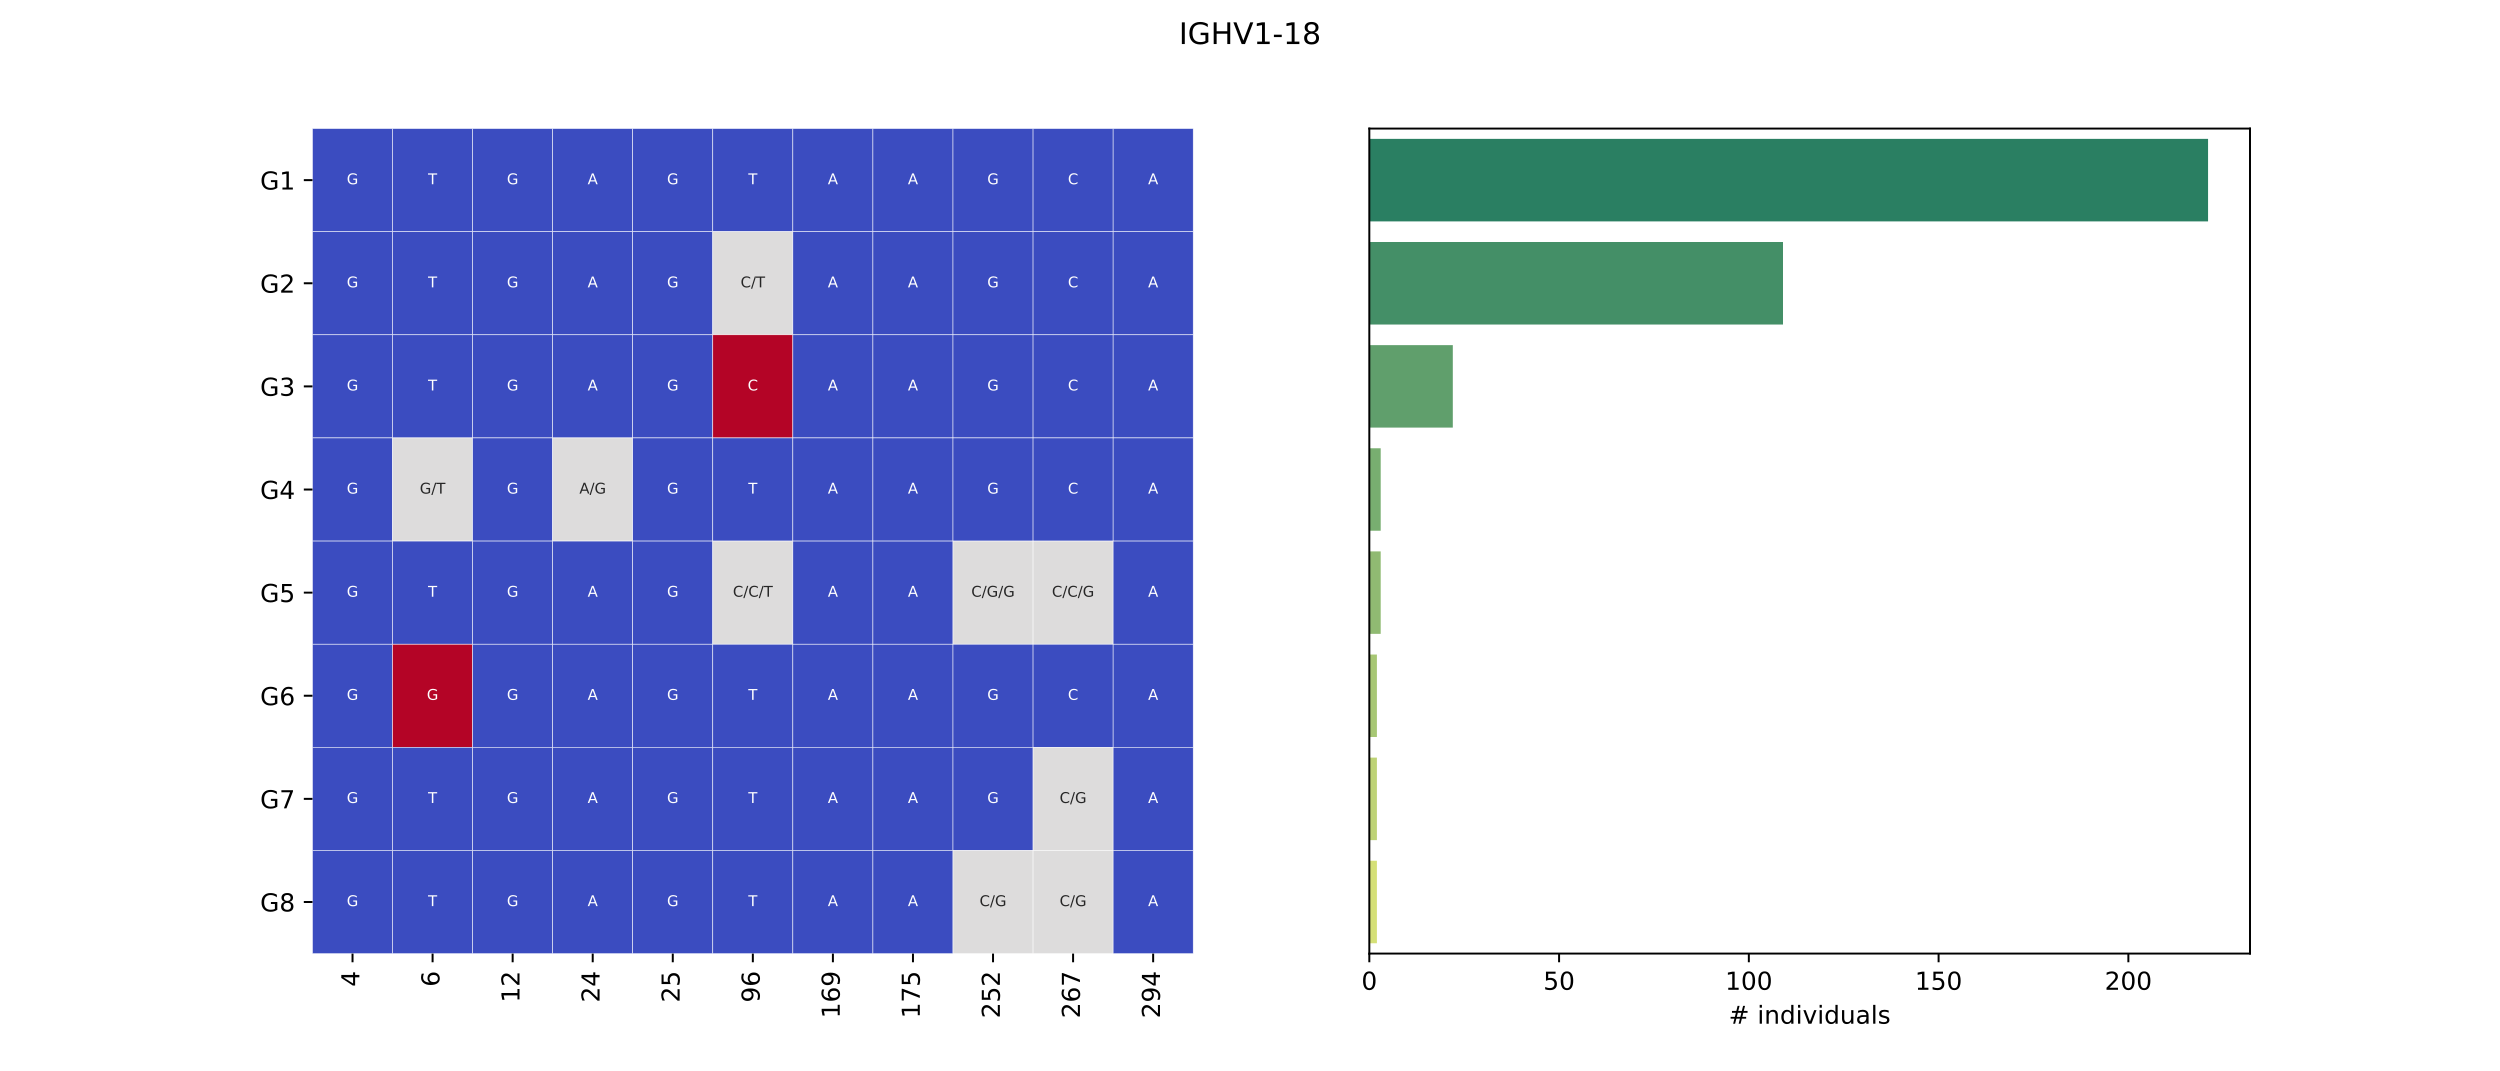 <?xml version="1.0" encoding="utf-8" standalone="no"?>
<!DOCTYPE svg PUBLIC "-//W3C//DTD SVG 1.1//EN"
  "http://www.w3.org/Graphics/SVG/1.1/DTD/svg11.dtd">
<!-- Created with matplotlib (https://matplotlib.org/) -->
<svg height="432pt" version="1.1" viewBox="0 0 1008 432" width="1008pt" xmlns="http://www.w3.org/2000/svg" xmlns:xlink="http://www.w3.org/1999/xlink">
 <defs>
  <style type="text/css">*{stroke-linecap:butt;stroke-linejoin:round;}</style>
 </defs>
 <g id="figure_1">
  <g id="patch_1">
   <path d="M 0 432 
L 1008 432 
L 1008 0 
L 0 0 
z
" style="fill:#ffffff;"/>
  </g>
  <g id="axes_1">
   <g id="patch_2">
    <path d="M 126 384.48 
L 481.091 384.48 
L 481.091 51.84 
L 126 51.84 
z
" style="fill:#ffffff;"/>
   </g>
   <g id="QuadMesh_1">
    <path clip-path="url(#p2e8149e535)" d="M 126 51.84 
L 158.281 51.84 
L 158.281 93.42 
L 126 93.42 
L 126 51.84 
" style="fill:#3b4cc0;stroke:#ffffff;stroke-width:0.2;"/>
    <path clip-path="url(#p2e8149e535)" d="M 158.281 51.84 
L 190.562 51.84 
L 190.562 93.42 
L 158.281 93.42 
L 158.281 51.84 
" style="fill:#3b4cc0;stroke:#ffffff;stroke-width:0.2;"/>
    <path clip-path="url(#p2e8149e535)" d="M 190.562 51.84 
L 222.843 51.84 
L 222.843 93.42 
L 190.562 93.42 
L 190.562 51.84 
" style="fill:#3b4cc0;stroke:#ffffff;stroke-width:0.2;"/>
    <path clip-path="url(#p2e8149e535)" d="M 222.843 51.84 
L 255.124 51.84 
L 255.124 93.42 
L 222.843 93.42 
L 222.843 51.84 
" style="fill:#3b4cc0;stroke:#ffffff;stroke-width:0.2;"/>
    <path clip-path="url(#p2e8149e535)" d="M 255.124 51.84 
L 287.405 51.84 
L 287.405 93.42 
L 255.124 93.42 
L 255.124 51.84 
" style="fill:#3b4cc0;stroke:#ffffff;stroke-width:0.2;"/>
    <path clip-path="url(#p2e8149e535)" d="M 287.405 51.84 
L 319.686 51.84 
L 319.686 93.42 
L 287.405 93.42 
L 287.405 51.84 
" style="fill:#3b4cc0;stroke:#ffffff;stroke-width:0.2;"/>
    <path clip-path="url(#p2e8149e535)" d="M 319.686 51.84 
L 351.967 51.84 
L 351.967 93.42 
L 319.686 93.42 
L 319.686 51.84 
" style="fill:#3b4cc0;stroke:#ffffff;stroke-width:0.2;"/>
    <path clip-path="url(#p2e8149e535)" d="M 351.967 51.84 
L 384.248 51.84 
L 384.248 93.42 
L 351.967 93.42 
L 351.967 51.84 
" style="fill:#3b4cc0;stroke:#ffffff;stroke-width:0.2;"/>
    <path clip-path="url(#p2e8149e535)" d="M 384.248 51.84 
L 416.529 51.84 
L 416.529 93.42 
L 384.248 93.42 
L 384.248 51.84 
" style="fill:#3b4cc0;stroke:#ffffff;stroke-width:0.2;"/>
    <path clip-path="url(#p2e8149e535)" d="M 416.529 51.84 
L 448.81 51.84 
L 448.81 93.42 
L 416.529 93.42 
L 416.529 51.84 
" style="fill:#3b4cc0;stroke:#ffffff;stroke-width:0.2;"/>
    <path clip-path="url(#p2e8149e535)" d="M 448.81 51.84 
L 481.091 51.84 
L 481.091 93.42 
L 448.81 93.42 
L 448.81 51.84 
" style="fill:#3b4cc0;stroke:#ffffff;stroke-width:0.2;"/>
    <path clip-path="url(#p2e8149e535)" d="M 126 93.42 
L 158.281 93.42 
L 158.281 135 
L 126 135 
L 126 93.42 
" style="fill:#3b4cc0;stroke:#ffffff;stroke-width:0.2;"/>
    <path clip-path="url(#p2e8149e535)" d="M 158.281 93.42 
L 190.562 93.42 
L 190.562 135 
L 158.281 135 
L 158.281 93.42 
" style="fill:#3b4cc0;stroke:#ffffff;stroke-width:0.2;"/>
    <path clip-path="url(#p2e8149e535)" d="M 190.562 93.42 
L 222.843 93.42 
L 222.843 135 
L 190.562 135 
L 190.562 93.42 
" style="fill:#3b4cc0;stroke:#ffffff;stroke-width:0.2;"/>
    <path clip-path="url(#p2e8149e535)" d="M 222.843 93.42 
L 255.124 93.42 
L 255.124 135 
L 222.843 135 
L 222.843 93.42 
" style="fill:#3b4cc0;stroke:#ffffff;stroke-width:0.2;"/>
    <path clip-path="url(#p2e8149e535)" d="M 255.124 93.42 
L 287.405 93.42 
L 287.405 135 
L 255.124 135 
L 255.124 93.42 
" style="fill:#3b4cc0;stroke:#ffffff;stroke-width:0.2;"/>
    <path clip-path="url(#p2e8149e535)" d="M 287.405 93.42 
L 319.686 93.42 
L 319.686 135 
L 287.405 135 
L 287.405 93.42 
" style="fill:#dddcdc;stroke:#ffffff;stroke-width:0.2;"/>
    <path clip-path="url(#p2e8149e535)" d="M 319.686 93.42 
L 351.967 93.42 
L 351.967 135 
L 319.686 135 
L 319.686 93.42 
" style="fill:#3b4cc0;stroke:#ffffff;stroke-width:0.2;"/>
    <path clip-path="url(#p2e8149e535)" d="M 351.967 93.42 
L 384.248 93.42 
L 384.248 135 
L 351.967 135 
L 351.967 93.42 
" style="fill:#3b4cc0;stroke:#ffffff;stroke-width:0.2;"/>
    <path clip-path="url(#p2e8149e535)" d="M 384.248 93.42 
L 416.529 93.42 
L 416.529 135 
L 384.248 135 
L 384.248 93.42 
" style="fill:#3b4cc0;stroke:#ffffff;stroke-width:0.2;"/>
    <path clip-path="url(#p2e8149e535)" d="M 416.529 93.42 
L 448.81 93.42 
L 448.81 135 
L 416.529 135 
L 416.529 93.42 
" style="fill:#3b4cc0;stroke:#ffffff;stroke-width:0.2;"/>
    <path clip-path="url(#p2e8149e535)" d="M 448.81 93.42 
L 481.091 93.42 
L 481.091 135 
L 448.81 135 
L 448.81 93.42 
" style="fill:#3b4cc0;stroke:#ffffff;stroke-width:0.2;"/>
    <path clip-path="url(#p2e8149e535)" d="M 126 135 
L 158.281 135 
L 158.281 176.58 
L 126 176.58 
L 126 135 
" style="fill:#3b4cc0;stroke:#ffffff;stroke-width:0.2;"/>
    <path clip-path="url(#p2e8149e535)" d="M 158.281 135 
L 190.562 135 
L 190.562 176.58 
L 158.281 176.58 
L 158.281 135 
" style="fill:#3b4cc0;stroke:#ffffff;stroke-width:0.2;"/>
    <path clip-path="url(#p2e8149e535)" d="M 190.562 135 
L 222.843 135 
L 222.843 176.58 
L 190.562 176.58 
L 190.562 135 
" style="fill:#3b4cc0;stroke:#ffffff;stroke-width:0.2;"/>
    <path clip-path="url(#p2e8149e535)" d="M 222.843 135 
L 255.124 135 
L 255.124 176.58 
L 222.843 176.58 
L 222.843 135 
" style="fill:#3b4cc0;stroke:#ffffff;stroke-width:0.2;"/>
    <path clip-path="url(#p2e8149e535)" d="M 255.124 135 
L 287.405 135 
L 287.405 176.58 
L 255.124 176.58 
L 255.124 135 
" style="fill:#3b4cc0;stroke:#ffffff;stroke-width:0.2;"/>
    <path clip-path="url(#p2e8149e535)" d="M 287.405 135 
L 319.686 135 
L 319.686 176.58 
L 287.405 176.58 
L 287.405 135 
" style="fill:#b40426;stroke:#ffffff;stroke-width:0.2;"/>
    <path clip-path="url(#p2e8149e535)" d="M 319.686 135 
L 351.967 135 
L 351.967 176.58 
L 319.686 176.58 
L 319.686 135 
" style="fill:#3b4cc0;stroke:#ffffff;stroke-width:0.2;"/>
    <path clip-path="url(#p2e8149e535)" d="M 351.967 135 
L 384.248 135 
L 384.248 176.58 
L 351.967 176.58 
L 351.967 135 
" style="fill:#3b4cc0;stroke:#ffffff;stroke-width:0.2;"/>
    <path clip-path="url(#p2e8149e535)" d="M 384.248 135 
L 416.529 135 
L 416.529 176.58 
L 384.248 176.58 
L 384.248 135 
" style="fill:#3b4cc0;stroke:#ffffff;stroke-width:0.2;"/>
    <path clip-path="url(#p2e8149e535)" d="M 416.529 135 
L 448.81 135 
L 448.81 176.58 
L 416.529 176.58 
L 416.529 135 
" style="fill:#3b4cc0;stroke:#ffffff;stroke-width:0.2;"/>
    <path clip-path="url(#p2e8149e535)" d="M 448.81 135 
L 481.091 135 
L 481.091 176.58 
L 448.81 176.58 
L 448.81 135 
" style="fill:#3b4cc0;stroke:#ffffff;stroke-width:0.2;"/>
    <path clip-path="url(#p2e8149e535)" d="M 126 176.58 
L 158.281 176.58 
L 158.281 218.16 
L 126 218.16 
L 126 176.58 
" style="fill:#3b4cc0;stroke:#ffffff;stroke-width:0.2;"/>
    <path clip-path="url(#p2e8149e535)" d="M 158.281 176.58 
L 190.562 176.58 
L 190.562 218.16 
L 158.281 218.16 
L 158.281 176.58 
" style="fill:#dddcdc;stroke:#ffffff;stroke-width:0.2;"/>
    <path clip-path="url(#p2e8149e535)" d="M 190.562 176.58 
L 222.843 176.58 
L 222.843 218.16 
L 190.562 218.16 
L 190.562 176.58 
" style="fill:#3b4cc0;stroke:#ffffff;stroke-width:0.2;"/>
    <path clip-path="url(#p2e8149e535)" d="M 222.843 176.58 
L 255.124 176.58 
L 255.124 218.16 
L 222.843 218.16 
L 222.843 176.58 
" style="fill:#dddcdc;stroke:#ffffff;stroke-width:0.2;"/>
    <path clip-path="url(#p2e8149e535)" d="M 255.124 176.58 
L 287.405 176.58 
L 287.405 218.16 
L 255.124 218.16 
L 255.124 176.58 
" style="fill:#3b4cc0;stroke:#ffffff;stroke-width:0.2;"/>
    <path clip-path="url(#p2e8149e535)" d="M 287.405 176.58 
L 319.686 176.58 
L 319.686 218.16 
L 287.405 218.16 
L 287.405 176.58 
" style="fill:#3b4cc0;stroke:#ffffff;stroke-width:0.2;"/>
    <path clip-path="url(#p2e8149e535)" d="M 319.686 176.58 
L 351.967 176.58 
L 351.967 218.16 
L 319.686 218.16 
L 319.686 176.58 
" style="fill:#3b4cc0;stroke:#ffffff;stroke-width:0.2;"/>
    <path clip-path="url(#p2e8149e535)" d="M 351.967 176.58 
L 384.248 176.58 
L 384.248 218.16 
L 351.967 218.16 
L 351.967 176.58 
" style="fill:#3b4cc0;stroke:#ffffff;stroke-width:0.2;"/>
    <path clip-path="url(#p2e8149e535)" d="M 384.248 176.58 
L 416.529 176.58 
L 416.529 218.16 
L 384.248 218.16 
L 384.248 176.58 
" style="fill:#3b4cc0;stroke:#ffffff;stroke-width:0.2;"/>
    <path clip-path="url(#p2e8149e535)" d="M 416.529 176.58 
L 448.81 176.58 
L 448.81 218.16 
L 416.529 218.16 
L 416.529 176.58 
" style="fill:#3b4cc0;stroke:#ffffff;stroke-width:0.2;"/>
    <path clip-path="url(#p2e8149e535)" d="M 448.81 176.58 
L 481.091 176.58 
L 481.091 218.16 
L 448.81 218.16 
L 448.81 176.58 
" style="fill:#3b4cc0;stroke:#ffffff;stroke-width:0.2;"/>
    <path clip-path="url(#p2e8149e535)" d="M 126 218.16 
L 158.281 218.16 
L 158.281 259.74 
L 126 259.74 
L 126 218.16 
" style="fill:#3b4cc0;stroke:#ffffff;stroke-width:0.2;"/>
    <path clip-path="url(#p2e8149e535)" d="M 158.281 218.16 
L 190.562 218.16 
L 190.562 259.74 
L 158.281 259.74 
L 158.281 218.16 
" style="fill:#3b4cc0;stroke:#ffffff;stroke-width:0.2;"/>
    <path clip-path="url(#p2e8149e535)" d="M 190.562 218.16 
L 222.843 218.16 
L 222.843 259.74 
L 190.562 259.74 
L 190.562 218.16 
" style="fill:#3b4cc0;stroke:#ffffff;stroke-width:0.2;"/>
    <path clip-path="url(#p2e8149e535)" d="M 222.843 218.16 
L 255.124 218.16 
L 255.124 259.74 
L 222.843 259.74 
L 222.843 218.16 
" style="fill:#3b4cc0;stroke:#ffffff;stroke-width:0.2;"/>
    <path clip-path="url(#p2e8149e535)" d="M 255.124 218.16 
L 287.405 218.16 
L 287.405 259.74 
L 255.124 259.74 
L 255.124 218.16 
" style="fill:#3b4cc0;stroke:#ffffff;stroke-width:0.2;"/>
    <path clip-path="url(#p2e8149e535)" d="M 287.405 218.16 
L 319.686 218.16 
L 319.686 259.74 
L 287.405 259.74 
L 287.405 218.16 
" style="fill:#dddcdc;stroke:#ffffff;stroke-width:0.2;"/>
    <path clip-path="url(#p2e8149e535)" d="M 319.686 218.16 
L 351.967 218.16 
L 351.967 259.74 
L 319.686 259.74 
L 319.686 218.16 
" style="fill:#3b4cc0;stroke:#ffffff;stroke-width:0.2;"/>
    <path clip-path="url(#p2e8149e535)" d="M 351.967 218.16 
L 384.248 218.16 
L 384.248 259.74 
L 351.967 259.74 
L 351.967 218.16 
" style="fill:#3b4cc0;stroke:#ffffff;stroke-width:0.2;"/>
    <path clip-path="url(#p2e8149e535)" d="M 384.248 218.16 
L 416.529 218.16 
L 416.529 259.74 
L 384.248 259.74 
L 384.248 218.16 
" style="fill:#dddcdc;stroke:#ffffff;stroke-width:0.2;"/>
    <path clip-path="url(#p2e8149e535)" d="M 416.529 218.16 
L 448.81 218.16 
L 448.81 259.74 
L 416.529 259.74 
L 416.529 218.16 
" style="fill:#dddcdc;stroke:#ffffff;stroke-width:0.2;"/>
    <path clip-path="url(#p2e8149e535)" d="M 448.81 218.16 
L 481.091 218.16 
L 481.091 259.74 
L 448.81 259.74 
L 448.81 218.16 
" style="fill:#3b4cc0;stroke:#ffffff;stroke-width:0.2;"/>
    <path clip-path="url(#p2e8149e535)" d="M 126 259.74 
L 158.281 259.74 
L 158.281 301.32 
L 126 301.32 
L 126 259.74 
" style="fill:#3b4cc0;stroke:#ffffff;stroke-width:0.2;"/>
    <path clip-path="url(#p2e8149e535)" d="M 158.281 259.74 
L 190.562 259.74 
L 190.562 301.32 
L 158.281 301.32 
L 158.281 259.74 
" style="fill:#b40426;stroke:#ffffff;stroke-width:0.2;"/>
    <path clip-path="url(#p2e8149e535)" d="M 190.562 259.74 
L 222.843 259.74 
L 222.843 301.32 
L 190.562 301.32 
L 190.562 259.74 
" style="fill:#3b4cc0;stroke:#ffffff;stroke-width:0.2;"/>
    <path clip-path="url(#p2e8149e535)" d="M 222.843 259.74 
L 255.124 259.74 
L 255.124 301.32 
L 222.843 301.32 
L 222.843 259.74 
" style="fill:#3b4cc0;stroke:#ffffff;stroke-width:0.2;"/>
    <path clip-path="url(#p2e8149e535)" d="M 255.124 259.74 
L 287.405 259.74 
L 287.405 301.32 
L 255.124 301.32 
L 255.124 259.74 
" style="fill:#3b4cc0;stroke:#ffffff;stroke-width:0.2;"/>
    <path clip-path="url(#p2e8149e535)" d="M 287.405 259.74 
L 319.686 259.74 
L 319.686 301.32 
L 287.405 301.32 
L 287.405 259.74 
" style="fill:#3b4cc0;stroke:#ffffff;stroke-width:0.2;"/>
    <path clip-path="url(#p2e8149e535)" d="M 319.686 259.74 
L 351.967 259.74 
L 351.967 301.32 
L 319.686 301.32 
L 319.686 259.74 
" style="fill:#3b4cc0;stroke:#ffffff;stroke-width:0.2;"/>
    <path clip-path="url(#p2e8149e535)" d="M 351.967 259.74 
L 384.248 259.74 
L 384.248 301.32 
L 351.967 301.32 
L 351.967 259.74 
" style="fill:#3b4cc0;stroke:#ffffff;stroke-width:0.2;"/>
    <path clip-path="url(#p2e8149e535)" d="M 384.248 259.74 
L 416.529 259.74 
L 416.529 301.32 
L 384.248 301.32 
L 384.248 259.74 
" style="fill:#3b4cc0;stroke:#ffffff;stroke-width:0.2;"/>
    <path clip-path="url(#p2e8149e535)" d="M 416.529 259.74 
L 448.81 259.74 
L 448.81 301.32 
L 416.529 301.32 
L 416.529 259.74 
" style="fill:#3b4cc0;stroke:#ffffff;stroke-width:0.2;"/>
    <path clip-path="url(#p2e8149e535)" d="M 448.81 259.74 
L 481.091 259.74 
L 481.091 301.32 
L 448.81 301.32 
L 448.81 259.74 
" style="fill:#3b4cc0;stroke:#ffffff;stroke-width:0.2;"/>
    <path clip-path="url(#p2e8149e535)" d="M 126 301.32 
L 158.281 301.32 
L 158.281 342.9 
L 126 342.9 
L 126 301.32 
" style="fill:#3b4cc0;stroke:#ffffff;stroke-width:0.2;"/>
    <path clip-path="url(#p2e8149e535)" d="M 158.281 301.32 
L 190.562 301.32 
L 190.562 342.9 
L 158.281 342.9 
L 158.281 301.32 
" style="fill:#3b4cc0;stroke:#ffffff;stroke-width:0.2;"/>
    <path clip-path="url(#p2e8149e535)" d="M 190.562 301.32 
L 222.843 301.32 
L 222.843 342.9 
L 190.562 342.9 
L 190.562 301.32 
" style="fill:#3b4cc0;stroke:#ffffff;stroke-width:0.2;"/>
    <path clip-path="url(#p2e8149e535)" d="M 222.843 301.32 
L 255.124 301.32 
L 255.124 342.9 
L 222.843 342.9 
L 222.843 301.32 
" style="fill:#3b4cc0;stroke:#ffffff;stroke-width:0.2;"/>
    <path clip-path="url(#p2e8149e535)" d="M 255.124 301.32 
L 287.405 301.32 
L 287.405 342.9 
L 255.124 342.9 
L 255.124 301.32 
" style="fill:#3b4cc0;stroke:#ffffff;stroke-width:0.2;"/>
    <path clip-path="url(#p2e8149e535)" d="M 287.405 301.32 
L 319.686 301.32 
L 319.686 342.9 
L 287.405 342.9 
L 287.405 301.32 
" style="fill:#3b4cc0;stroke:#ffffff;stroke-width:0.2;"/>
    <path clip-path="url(#p2e8149e535)" d="M 319.686 301.32 
L 351.967 301.32 
L 351.967 342.9 
L 319.686 342.9 
L 319.686 301.32 
" style="fill:#3b4cc0;stroke:#ffffff;stroke-width:0.2;"/>
    <path clip-path="url(#p2e8149e535)" d="M 351.967 301.32 
L 384.248 301.32 
L 384.248 342.9 
L 351.967 342.9 
L 351.967 301.32 
" style="fill:#3b4cc0;stroke:#ffffff;stroke-width:0.2;"/>
    <path clip-path="url(#p2e8149e535)" d="M 384.248 301.32 
L 416.529 301.32 
L 416.529 342.9 
L 384.248 342.9 
L 384.248 301.32 
" style="fill:#3b4cc0;stroke:#ffffff;stroke-width:0.2;"/>
    <path clip-path="url(#p2e8149e535)" d="M 416.529 301.32 
L 448.81 301.32 
L 448.81 342.9 
L 416.529 342.9 
L 416.529 301.32 
" style="fill:#dddcdc;stroke:#ffffff;stroke-width:0.2;"/>
    <path clip-path="url(#p2e8149e535)" d="M 448.81 301.32 
L 481.091 301.32 
L 481.091 342.9 
L 448.81 342.9 
L 448.81 301.32 
" style="fill:#3b4cc0;stroke:#ffffff;stroke-width:0.2;"/>
    <path clip-path="url(#p2e8149e535)" d="M 126 342.9 
L 158.281 342.9 
L 158.281 384.48 
L 126 384.48 
L 126 342.9 
" style="fill:#3b4cc0;stroke:#ffffff;stroke-width:0.2;"/>
    <path clip-path="url(#p2e8149e535)" d="M 158.281 342.9 
L 190.562 342.9 
L 190.562 384.48 
L 158.281 384.48 
L 158.281 342.9 
" style="fill:#3b4cc0;stroke:#ffffff;stroke-width:0.2;"/>
    <path clip-path="url(#p2e8149e535)" d="M 190.562 342.9 
L 222.843 342.9 
L 222.843 384.48 
L 190.562 384.48 
L 190.562 342.9 
" style="fill:#3b4cc0;stroke:#ffffff;stroke-width:0.2;"/>
    <path clip-path="url(#p2e8149e535)" d="M 222.843 342.9 
L 255.124 342.9 
L 255.124 384.48 
L 222.843 384.48 
L 222.843 342.9 
" style="fill:#3b4cc0;stroke:#ffffff;stroke-width:0.2;"/>
    <path clip-path="url(#p2e8149e535)" d="M 255.124 342.9 
L 287.405 342.9 
L 287.405 384.48 
L 255.124 384.48 
L 255.124 342.9 
" style="fill:#3b4cc0;stroke:#ffffff;stroke-width:0.2;"/>
    <path clip-path="url(#p2e8149e535)" d="M 287.405 342.9 
L 319.686 342.9 
L 319.686 384.48 
L 287.405 384.48 
L 287.405 342.9 
" style="fill:#3b4cc0;stroke:#ffffff;stroke-width:0.2;"/>
    <path clip-path="url(#p2e8149e535)" d="M 319.686 342.9 
L 351.967 342.9 
L 351.967 384.48 
L 319.686 384.48 
L 319.686 342.9 
" style="fill:#3b4cc0;stroke:#ffffff;stroke-width:0.2;"/>
    <path clip-path="url(#p2e8149e535)" d="M 351.967 342.9 
L 384.248 342.9 
L 384.248 384.48 
L 351.967 384.48 
L 351.967 342.9 
" style="fill:#3b4cc0;stroke:#ffffff;stroke-width:0.2;"/>
    <path clip-path="url(#p2e8149e535)" d="M 384.248 342.9 
L 416.529 342.9 
L 416.529 384.48 
L 384.248 384.48 
L 384.248 342.9 
" style="fill:#dddcdc;stroke:#ffffff;stroke-width:0.2;"/>
    <path clip-path="url(#p2e8149e535)" d="M 416.529 342.9 
L 448.81 342.9 
L 448.81 384.48 
L 416.529 384.48 
L 416.529 342.9 
" style="fill:#dddcdc;stroke:#ffffff;stroke-width:0.2;"/>
    <path clip-path="url(#p2e8149e535)" d="M 448.81 342.9 
L 481.091 342.9 
L 481.091 384.48 
L 448.81 384.48 
L 448.81 342.9 
" style="fill:#3b4cc0;stroke:#ffffff;stroke-width:0.2;"/>
   </g>
   <g id="matplotlib.axis_1">
    <g id="xtick_1">
     <g id="line2d_1">
      <defs>
       <path d="M 0 0 
L 0 3.5 
" id="m3c3f446bd5" style="stroke:#000000;stroke-width:0.8;"/>
      </defs>
      <g>
       <use style="stroke:#000000;stroke-width:0.8;" x="142.14" xlink:href="#m3c3f446bd5" y="384.48"/>
      </g>
     </g>
     <g id="text_1">
      <!-- 4 -->
      <g transform="translate(144.9 397.842)rotate(-90)scale(0.1 -0.1)">
       <defs>
        <path d="M 37.797 64.312 
L 12.891 25.391 
L 37.797 25.391 
z
M 35.203 72.906 
L 47.609 72.906 
L 47.609 25.391 
L 58.016 25.391 
L 58.016 17.188 
L 47.609 17.188 
L 47.609 0 
L 37.797 0 
L 37.797 17.188 
L 4.891 17.188 
L 4.891 26.703 
z
" id="DejaVuSans-52"/>
       </defs>
       <use xlink:href="#DejaVuSans-52"/>
      </g>
     </g>
    </g>
    <g id="xtick_2">
     <g id="line2d_2">
      <g>
       <use style="stroke:#000000;stroke-width:0.8;" x="174.421" xlink:href="#m3c3f446bd5" y="384.48"/>
      </g>
     </g>
     <g id="text_2">
      <!-- 6 -->
      <g transform="translate(177.181 397.842)rotate(-90)scale(0.1 -0.1)">
       <defs>
        <path d="M 33.016 40.375 
Q 26.375 40.375 22.484 35.828 
Q 18.609 31.297 18.609 23.391 
Q 18.609 15.531 22.484 10.953 
Q 26.375 6.391 33.016 6.391 
Q 39.656 6.391 43.531 10.953 
Q 47.406 15.531 47.406 23.391 
Q 47.406 31.297 43.531 35.828 
Q 39.656 40.375 33.016 40.375 
z
M 52.594 71.297 
L 52.594 62.312 
Q 48.875 64.062 45.094 64.984 
Q 41.312 65.922 37.594 65.922 
Q 27.828 65.922 22.672 59.328 
Q 17.531 52.734 16.797 39.406 
Q 19.672 43.656 24.016 45.922 
Q 28.375 48.188 33.594 48.188 
Q 44.578 48.188 50.953 41.516 
Q 57.328 34.859 57.328 23.391 
Q 57.328 12.156 50.688 5.359 
Q 44.047 -1.422 33.016 -1.422 
Q 20.359 -1.422 13.672 8.266 
Q 6.984 17.969 6.984 36.375 
Q 6.984 53.656 15.188 63.938 
Q 23.391 74.219 37.203 74.219 
Q 40.922 74.219 44.703 73.484 
Q 48.484 72.75 52.594 71.297 
z
" id="DejaVuSans-54"/>
       </defs>
       <use xlink:href="#DejaVuSans-54"/>
      </g>
     </g>
    </g>
    <g id="xtick_3">
     <g id="line2d_3">
      <g>
       <use style="stroke:#000000;stroke-width:0.8;" x="206.702" xlink:href="#m3c3f446bd5" y="384.48"/>
      </g>
     </g>
     <g id="text_3">
      <!-- 12 -->
      <g transform="translate(209.462 404.205)rotate(-90)scale(0.1 -0.1)">
       <defs>
        <path d="M 12.406 8.297 
L 28.516 8.297 
L 28.516 63.922 
L 10.984 60.406 
L 10.984 69.391 
L 28.422 72.906 
L 38.281 72.906 
L 38.281 8.297 
L 54.391 8.297 
L 54.391 0 
L 12.406 0 
z
" id="DejaVuSans-49"/>
        <path d="M 19.188 8.297 
L 53.609 8.297 
L 53.609 0 
L 7.328 0 
L 7.328 8.297 
Q 12.938 14.109 22.625 23.891 
Q 32.328 33.688 34.812 36.531 
Q 39.547 41.844 41.422 45.531 
Q 43.312 49.219 43.312 52.781 
Q 43.312 58.594 39.234 62.25 
Q 35.156 65.922 28.609 65.922 
Q 23.969 65.922 18.812 64.312 
Q 13.672 62.703 7.812 59.422 
L 7.812 69.391 
Q 13.766 71.781 18.938 73 
Q 24.125 74.219 28.422 74.219 
Q 39.75 74.219 46.484 68.547 
Q 53.219 62.891 53.219 53.422 
Q 53.219 48.922 51.531 44.891 
Q 49.859 40.875 45.406 35.406 
Q 44.188 33.984 37.641 27.219 
Q 31.109 20.453 19.188 8.297 
z
" id="DejaVuSans-50"/>
       </defs>
       <use xlink:href="#DejaVuSans-49"/>
       <use x="63.623" xlink:href="#DejaVuSans-50"/>
      </g>
     </g>
    </g>
    <g id="xtick_4">
     <g id="line2d_4">
      <g>
       <use style="stroke:#000000;stroke-width:0.8;" x="238.983" xlink:href="#m3c3f446bd5" y="384.48"/>
      </g>
     </g>
     <g id="text_4">
      <!-- 24 -->
      <g transform="translate(241.743 404.205)rotate(-90)scale(0.1 -0.1)">
       <use xlink:href="#DejaVuSans-50"/>
       <use x="63.623" xlink:href="#DejaVuSans-52"/>
      </g>
     </g>
    </g>
    <g id="xtick_5">
     <g id="line2d_5">
      <g>
       <use style="stroke:#000000;stroke-width:0.8;" x="271.264" xlink:href="#m3c3f446bd5" y="384.48"/>
      </g>
     </g>
     <g id="text_5">
      <!-- 25 -->
      <g transform="translate(274.024 404.205)rotate(-90)scale(0.1 -0.1)">
       <defs>
        <path d="M 10.797 72.906 
L 49.516 72.906 
L 49.516 64.594 
L 19.828 64.594 
L 19.828 46.734 
Q 21.969 47.469 24.109 47.828 
Q 26.266 48.188 28.422 48.188 
Q 40.625 48.188 47.75 41.5 
Q 54.891 34.812 54.891 23.391 
Q 54.891 11.625 47.562 5.094 
Q 40.234 -1.422 26.906 -1.422 
Q 22.312 -1.422 17.547 -0.641 
Q 12.797 0.141 7.719 1.703 
L 7.719 11.625 
Q 12.109 9.234 16.797 8.062 
Q 21.484 6.891 26.703 6.891 
Q 35.156 6.891 40.078 11.328 
Q 45.016 15.766 45.016 23.391 
Q 45.016 31 40.078 35.438 
Q 35.156 39.891 26.703 39.891 
Q 22.75 39.891 18.812 39.016 
Q 14.891 38.141 10.797 36.281 
z
" id="DejaVuSans-53"/>
       </defs>
       <use xlink:href="#DejaVuSans-50"/>
       <use x="63.623" xlink:href="#DejaVuSans-53"/>
      </g>
     </g>
    </g>
    <g id="xtick_6">
     <g id="line2d_6">
      <g>
       <use style="stroke:#000000;stroke-width:0.8;" x="303.545" xlink:href="#m3c3f446bd5" y="384.48"/>
      </g>
     </g>
     <g id="text_6">
      <!-- 96 -->
      <g transform="translate(306.305 404.205)rotate(-90)scale(0.1 -0.1)">
       <defs>
        <path d="M 10.984 1.516 
L 10.984 10.5 
Q 14.703 8.734 18.5 7.812 
Q 22.312 6.891 25.984 6.891 
Q 35.75 6.891 40.891 13.453 
Q 46.047 20.016 46.781 33.406 
Q 43.953 29.203 39.594 26.953 
Q 35.25 24.703 29.984 24.703 
Q 19.047 24.703 12.672 31.312 
Q 6.297 37.938 6.297 49.422 
Q 6.297 60.641 12.938 67.422 
Q 19.578 74.219 30.609 74.219 
Q 43.266 74.219 49.922 64.516 
Q 56.594 54.828 56.594 36.375 
Q 56.594 19.141 48.406 8.859 
Q 40.234 -1.422 26.422 -1.422 
Q 22.703 -1.422 18.891 -0.688 
Q 15.094 0.047 10.984 1.516 
z
M 30.609 32.422 
Q 37.25 32.422 41.125 36.953 
Q 45.016 41.5 45.016 49.422 
Q 45.016 57.281 41.125 61.844 
Q 37.25 66.406 30.609 66.406 
Q 23.969 66.406 20.094 61.844 
Q 16.219 57.281 16.219 49.422 
Q 16.219 41.5 20.094 36.953 
Q 23.969 32.422 30.609 32.422 
z
" id="DejaVuSans-57"/>
       </defs>
       <use xlink:href="#DejaVuSans-57"/>
       <use x="63.623" xlink:href="#DejaVuSans-54"/>
      </g>
     </g>
    </g>
    <g id="xtick_7">
     <g id="line2d_7">
      <g>
       <use style="stroke:#000000;stroke-width:0.8;" x="335.826" xlink:href="#m3c3f446bd5" y="384.48"/>
      </g>
     </g>
     <g id="text_7">
      <!-- 169 -->
      <g transform="translate(338.586 410.567)rotate(-90)scale(0.1 -0.1)">
       <use xlink:href="#DejaVuSans-49"/>
       <use x="63.623" xlink:href="#DejaVuSans-54"/>
       <use x="127.246" xlink:href="#DejaVuSans-57"/>
      </g>
     </g>
    </g>
    <g id="xtick_8">
     <g id="line2d_8">
      <g>
       <use style="stroke:#000000;stroke-width:0.8;" x="368.107" xlink:href="#m3c3f446bd5" y="384.48"/>
      </g>
     </g>
     <g id="text_8">
      <!-- 175 -->
      <g transform="translate(370.867 410.567)rotate(-90)scale(0.1 -0.1)">
       <defs>
        <path d="M 8.203 72.906 
L 55.078 72.906 
L 55.078 68.703 
L 28.609 0 
L 18.312 0 
L 43.219 64.594 
L 8.203 64.594 
z
" id="DejaVuSans-55"/>
       </defs>
       <use xlink:href="#DejaVuSans-49"/>
       <use x="63.623" xlink:href="#DejaVuSans-55"/>
       <use x="127.246" xlink:href="#DejaVuSans-53"/>
      </g>
     </g>
    </g>
    <g id="xtick_9">
     <g id="line2d_9">
      <g>
       <use style="stroke:#000000;stroke-width:0.8;" x="400.388" xlink:href="#m3c3f446bd5" y="384.48"/>
      </g>
     </g>
     <g id="text_9">
      <!-- 252 -->
      <g transform="translate(403.148 410.567)rotate(-90)scale(0.1 -0.1)">
       <use xlink:href="#DejaVuSans-50"/>
       <use x="63.623" xlink:href="#DejaVuSans-53"/>
       <use x="127.246" xlink:href="#DejaVuSans-50"/>
      </g>
     </g>
    </g>
    <g id="xtick_10">
     <g id="line2d_10">
      <g>
       <use style="stroke:#000000;stroke-width:0.8;" x="432.669" xlink:href="#m3c3f446bd5" y="384.48"/>
      </g>
     </g>
     <g id="text_10">
      <!-- 267 -->
      <g transform="translate(435.429 410.567)rotate(-90)scale(0.1 -0.1)">
       <use xlink:href="#DejaVuSans-50"/>
       <use x="63.623" xlink:href="#DejaVuSans-54"/>
       <use x="127.246" xlink:href="#DejaVuSans-55"/>
      </g>
     </g>
    </g>
    <g id="xtick_11">
     <g id="line2d_11">
      <g>
       <use style="stroke:#000000;stroke-width:0.8;" x="464.95" xlink:href="#m3c3f446bd5" y="384.48"/>
      </g>
     </g>
     <g id="text_11">
      <!-- 294 -->
      <g transform="translate(467.71 410.567)rotate(-90)scale(0.1 -0.1)">
       <use xlink:href="#DejaVuSans-50"/>
       <use x="63.623" xlink:href="#DejaVuSans-57"/>
       <use x="127.246" xlink:href="#DejaVuSans-52"/>
      </g>
     </g>
    </g>
   </g>
   <g id="matplotlib.axis_2">
    <g id="ytick_1">
     <g id="line2d_12">
      <defs>
       <path d="M 0 0 
L -3.5 0 
" id="m5b004d8f7d" style="stroke:#000000;stroke-width:0.8;"/>
      </defs>
      <g>
       <use style="stroke:#000000;stroke-width:0.8;" x="126" xlink:href="#m5b004d8f7d" y="72.63"/>
      </g>
     </g>
     <g id="text_12">
      <!-- G1 -->
      <g transform="translate(104.889 76.429)scale(0.1 -0.1)">
       <defs>
        <path d="M 59.516 10.406 
L 59.516 29.984 
L 43.406 29.984 
L 43.406 38.094 
L 69.281 38.094 
L 69.281 6.781 
Q 63.578 2.734 56.688 0.656 
Q 49.812 -1.422 42 -1.422 
Q 24.906 -1.422 15.25 8.562 
Q 5.609 18.562 5.609 36.375 
Q 5.609 54.25 15.25 64.234 
Q 24.906 74.219 42 74.219 
Q 49.125 74.219 55.547 72.453 
Q 61.969 70.703 67.391 67.281 
L 67.391 56.781 
Q 61.922 61.422 55.766 63.766 
Q 49.609 66.109 42.828 66.109 
Q 29.438 66.109 22.719 58.641 
Q 16.016 51.172 16.016 36.375 
Q 16.016 21.625 22.719 14.156 
Q 29.438 6.688 42.828 6.688 
Q 48.047 6.688 52.141 7.594 
Q 56.25 8.5 59.516 10.406 
z
" id="DejaVuSans-71"/>
       </defs>
       <use xlink:href="#DejaVuSans-71"/>
       <use x="77.49" xlink:href="#DejaVuSans-49"/>
      </g>
     </g>
    </g>
    <g id="ytick_2">
     <g id="line2d_13">
      <g>
       <use style="stroke:#000000;stroke-width:0.8;" x="126" xlink:href="#m5b004d8f7d" y="114.21"/>
      </g>
     </g>
     <g id="text_13">
      <!-- G2 -->
      <g transform="translate(104.889 118.009)scale(0.1 -0.1)">
       <use xlink:href="#DejaVuSans-71"/>
       <use x="77.49" xlink:href="#DejaVuSans-50"/>
      </g>
     </g>
    </g>
    <g id="ytick_3">
     <g id="line2d_14">
      <g>
       <use style="stroke:#000000;stroke-width:0.8;" x="126" xlink:href="#m5b004d8f7d" y="155.79"/>
      </g>
     </g>
     <g id="text_14">
      <!-- G3 -->
      <g transform="translate(104.889 159.589)scale(0.1 -0.1)">
       <defs>
        <path d="M 40.578 39.312 
Q 47.656 37.797 51.625 33 
Q 55.609 28.219 55.609 21.188 
Q 55.609 10.406 48.188 4.484 
Q 40.766 -1.422 27.094 -1.422 
Q 22.516 -1.422 17.656 -0.516 
Q 12.797 0.391 7.625 2.203 
L 7.625 11.719 
Q 11.719 9.328 16.594 8.109 
Q 21.484 6.891 26.812 6.891 
Q 36.078 6.891 40.938 10.547 
Q 45.797 14.203 45.797 21.188 
Q 45.797 27.641 41.281 31.266 
Q 36.766 34.906 28.719 34.906 
L 20.219 34.906 
L 20.219 43.016 
L 29.109 43.016 
Q 36.375 43.016 40.234 45.922 
Q 44.094 48.828 44.094 54.297 
Q 44.094 59.906 40.109 62.906 
Q 36.141 65.922 28.719 65.922 
Q 24.656 65.922 20.016 65.031 
Q 15.375 64.156 9.812 62.312 
L 9.812 71.094 
Q 15.438 72.656 20.344 73.438 
Q 25.25 74.219 29.594 74.219 
Q 40.828 74.219 47.359 69.109 
Q 53.906 64.016 53.906 55.328 
Q 53.906 49.266 50.438 45.094 
Q 46.969 40.922 40.578 39.312 
z
" id="DejaVuSans-51"/>
       </defs>
       <use xlink:href="#DejaVuSans-71"/>
       <use x="77.49" xlink:href="#DejaVuSans-51"/>
      </g>
     </g>
    </g>
    <g id="ytick_4">
     <g id="line2d_15">
      <g>
       <use style="stroke:#000000;stroke-width:0.8;" x="126" xlink:href="#m5b004d8f7d" y="197.37"/>
      </g>
     </g>
     <g id="text_15">
      <!-- G4 -->
      <g transform="translate(104.889 201.169)scale(0.1 -0.1)">
       <use xlink:href="#DejaVuSans-71"/>
       <use x="77.49" xlink:href="#DejaVuSans-52"/>
      </g>
     </g>
    </g>
    <g id="ytick_5">
     <g id="line2d_16">
      <g>
       <use style="stroke:#000000;stroke-width:0.8;" x="126" xlink:href="#m5b004d8f7d" y="238.95"/>
      </g>
     </g>
     <g id="text_16">
      <!-- G5 -->
      <g transform="translate(104.889 242.749)scale(0.1 -0.1)">
       <use xlink:href="#DejaVuSans-71"/>
       <use x="77.49" xlink:href="#DejaVuSans-53"/>
      </g>
     </g>
    </g>
    <g id="ytick_6">
     <g id="line2d_17">
      <g>
       <use style="stroke:#000000;stroke-width:0.8;" x="126" xlink:href="#m5b004d8f7d" y="280.53"/>
      </g>
     </g>
     <g id="text_17">
      <!-- G6 -->
      <g transform="translate(104.889 284.329)scale(0.1 -0.1)">
       <use xlink:href="#DejaVuSans-71"/>
       <use x="77.49" xlink:href="#DejaVuSans-54"/>
      </g>
     </g>
    </g>
    <g id="ytick_7">
     <g id="line2d_18">
      <g>
       <use style="stroke:#000000;stroke-width:0.8;" x="126" xlink:href="#m5b004d8f7d" y="322.11"/>
      </g>
     </g>
     <g id="text_18">
      <!-- G7 -->
      <g transform="translate(104.889 325.909)scale(0.1 -0.1)">
       <use xlink:href="#DejaVuSans-71"/>
       <use x="77.49" xlink:href="#DejaVuSans-55"/>
      </g>
     </g>
    </g>
    <g id="ytick_8">
     <g id="line2d_19">
      <g>
       <use style="stroke:#000000;stroke-width:0.8;" x="126" xlink:href="#m5b004d8f7d" y="363.69"/>
      </g>
     </g>
     <g id="text_19">
      <!-- G8 -->
      <g transform="translate(104.889 367.489)scale(0.1 -0.1)">
       <defs>
        <path d="M 31.781 34.625 
Q 24.75 34.625 20.719 30.859 
Q 16.703 27.094 16.703 20.516 
Q 16.703 13.922 20.719 10.156 
Q 24.75 6.391 31.781 6.391 
Q 38.812 6.391 42.859 10.172 
Q 46.922 13.969 46.922 20.516 
Q 46.922 27.094 42.891 30.859 
Q 38.875 34.625 31.781 34.625 
z
M 21.922 38.812 
Q 15.578 40.375 12.031 44.719 
Q 8.5 49.078 8.5 55.328 
Q 8.5 64.062 14.719 69.141 
Q 20.953 74.219 31.781 74.219 
Q 42.672 74.219 48.875 69.141 
Q 55.078 64.062 55.078 55.328 
Q 55.078 49.078 51.531 44.719 
Q 48 40.375 41.703 38.812 
Q 48.828 37.156 52.797 32.312 
Q 56.781 27.484 56.781 20.516 
Q 56.781 9.906 50.312 4.234 
Q 43.844 -1.422 31.781 -1.422 
Q 19.734 -1.422 13.25 4.234 
Q 6.781 9.906 6.781 20.516 
Q 6.781 27.484 10.781 32.312 
Q 14.797 37.156 21.922 38.812 
z
M 18.312 54.391 
Q 18.312 48.734 21.844 45.562 
Q 25.391 42.391 31.781 42.391 
Q 38.141 42.391 41.719 45.562 
Q 45.312 48.734 45.312 54.391 
Q 45.312 60.062 41.719 63.234 
Q 38.141 66.406 31.781 66.406 
Q 25.391 66.406 21.844 63.234 
Q 18.312 60.062 18.312 54.391 
z
" id="DejaVuSans-56"/>
       </defs>
       <use xlink:href="#DejaVuSans-71"/>
       <use x="77.49" xlink:href="#DejaVuSans-56"/>
      </g>
     </g>
    </g>
   </g>
   <g id="text_20">
    <!-- G -->
    <g style="fill:#ffffff;" transform="translate(139.816 74.286)scale(0.06 -0.06)">
     <use xlink:href="#DejaVuSans-71"/>
    </g>
   </g>
   <g id="text_21">
    <!-- T -->
    <g style="fill:#ffffff;" transform="translate(172.589 74.286)scale(0.06 -0.06)">
     <defs>
      <path d="M -0.297 72.906 
L 61.375 72.906 
L 61.375 64.594 
L 35.5 64.594 
L 35.5 0 
L 25.594 0 
L 25.594 64.594 
L -0.297 64.594 
z
" id="DejaVuSans-84"/>
     </defs>
     <use xlink:href="#DejaVuSans-84"/>
    </g>
   </g>
   <g id="text_22">
    <!-- G -->
    <g style="fill:#ffffff;" transform="translate(204.378 74.286)scale(0.06 -0.06)">
     <use xlink:href="#DejaVuSans-71"/>
    </g>
   </g>
   <g id="text_23">
    <!-- A -->
    <g style="fill:#ffffff;" transform="translate(236.931 74.286)scale(0.06 -0.06)">
     <defs>
      <path d="M 34.188 63.188 
L 20.797 26.906 
L 47.609 26.906 
z
M 28.609 72.906 
L 39.797 72.906 
L 67.578 0 
L 57.328 0 
L 50.688 18.703 
L 17.828 18.703 
L 11.188 0 
L 0.781 0 
z
" id="DejaVuSans-65"/>
     </defs>
     <use xlink:href="#DejaVuSans-65"/>
    </g>
   </g>
   <g id="text_24">
    <!-- G -->
    <g style="fill:#ffffff;" transform="translate(268.94 74.286)scale(0.06 -0.06)">
     <use xlink:href="#DejaVuSans-71"/>
    </g>
   </g>
   <g id="text_25">
    <!-- T -->
    <g style="fill:#ffffff;" transform="translate(301.713 74.286)scale(0.06 -0.06)">
     <use xlink:href="#DejaVuSans-84"/>
    </g>
   </g>
   <g id="text_26">
    <!-- A -->
    <g style="fill:#ffffff;" transform="translate(333.774 74.286)scale(0.06 -0.06)">
     <use xlink:href="#DejaVuSans-65"/>
    </g>
   </g>
   <g id="text_27">
    <!-- A -->
    <g style="fill:#ffffff;" transform="translate(366.055 74.286)scale(0.06 -0.06)">
     <use xlink:href="#DejaVuSans-65"/>
    </g>
   </g>
   <g id="text_28">
    <!-- G -->
    <g style="fill:#ffffff;" transform="translate(398.064 74.286)scale(0.06 -0.06)">
     <use xlink:href="#DejaVuSans-71"/>
    </g>
   </g>
   <g id="text_29">
    <!-- C -->
    <g style="fill:#ffffff;" transform="translate(430.575 74.286)scale(0.06 -0.06)">
     <defs>
      <path d="M 64.406 67.281 
L 64.406 56.891 
Q 59.422 61.531 53.781 63.812 
Q 48.141 66.109 41.797 66.109 
Q 29.297 66.109 22.656 58.469 
Q 16.016 50.828 16.016 36.375 
Q 16.016 21.969 22.656 14.328 
Q 29.297 6.688 41.797 6.688 
Q 48.141 6.688 53.781 8.984 
Q 59.422 11.281 64.406 15.922 
L 64.406 5.609 
Q 59.234 2.094 53.438 0.328 
Q 47.656 -1.422 41.219 -1.422 
Q 24.656 -1.422 15.125 8.703 
Q 5.609 18.844 5.609 36.375 
Q 5.609 53.953 15.125 64.078 
Q 24.656 74.219 41.219 74.219 
Q 47.75 74.219 53.531 72.484 
Q 59.328 70.75 64.406 67.281 
z
" id="DejaVuSans-67"/>
     </defs>
     <use xlink:href="#DejaVuSans-67"/>
    </g>
   </g>
   <g id="text_30">
    <!-- A -->
    <g style="fill:#ffffff;" transform="translate(462.898 74.286)scale(0.06 -0.06)">
     <use xlink:href="#DejaVuSans-65"/>
    </g>
   </g>
   <g id="text_31">
    <!-- G -->
    <g style="fill:#ffffff;" transform="translate(139.816 115.866)scale(0.06 -0.06)">
     <use xlink:href="#DejaVuSans-71"/>
    </g>
   </g>
   <g id="text_32">
    <!-- T -->
    <g style="fill:#ffffff;" transform="translate(172.589 115.866)scale(0.06 -0.06)">
     <use xlink:href="#DejaVuSans-84"/>
    </g>
   </g>
   <g id="text_33">
    <!-- G -->
    <g style="fill:#ffffff;" transform="translate(204.378 115.866)scale(0.06 -0.06)">
     <use xlink:href="#DejaVuSans-71"/>
    </g>
   </g>
   <g id="text_34">
    <!-- A -->
    <g style="fill:#ffffff;" transform="translate(236.931 115.866)scale(0.06 -0.06)">
     <use xlink:href="#DejaVuSans-65"/>
    </g>
   </g>
   <g id="text_35">
    <!-- G -->
    <g style="fill:#ffffff;" transform="translate(268.94 115.866)scale(0.06 -0.06)">
     <use xlink:href="#DejaVuSans-71"/>
    </g>
   </g>
   <g id="text_36">
    <!-- C/T -->
    <g style="fill:#262626;" transform="translate(298.608 115.866)scale(0.06 -0.06)">
     <defs>
      <path d="M 25.391 72.906 
L 33.688 72.906 
L 8.297 -9.281 
L 0 -9.281 
z
" id="DejaVuSans-47"/>
     </defs>
     <use xlink:href="#DejaVuSans-67"/>
     <use x="69.824" xlink:href="#DejaVuSans-47"/>
     <use x="103.516" xlink:href="#DejaVuSans-84"/>
    </g>
   </g>
   <g id="text_37">
    <!-- A -->
    <g style="fill:#ffffff;" transform="translate(333.774 115.866)scale(0.06 -0.06)">
     <use xlink:href="#DejaVuSans-65"/>
    </g>
   </g>
   <g id="text_38">
    <!-- A -->
    <g style="fill:#ffffff;" transform="translate(366.055 115.866)scale(0.06 -0.06)">
     <use xlink:href="#DejaVuSans-65"/>
    </g>
   </g>
   <g id="text_39">
    <!-- G -->
    <g style="fill:#ffffff;" transform="translate(398.064 115.866)scale(0.06 -0.06)">
     <use xlink:href="#DejaVuSans-71"/>
    </g>
   </g>
   <g id="text_40">
    <!-- C -->
    <g style="fill:#ffffff;" transform="translate(430.575 115.866)scale(0.06 -0.06)">
     <use xlink:href="#DejaVuSans-67"/>
    </g>
   </g>
   <g id="text_41">
    <!-- A -->
    <g style="fill:#ffffff;" transform="translate(462.898 115.866)scale(0.06 -0.06)">
     <use xlink:href="#DejaVuSans-65"/>
    </g>
   </g>
   <g id="text_42">
    <!-- G -->
    <g style="fill:#ffffff;" transform="translate(139.816 157.446)scale(0.06 -0.06)">
     <use xlink:href="#DejaVuSans-71"/>
    </g>
   </g>
   <g id="text_43">
    <!-- T -->
    <g style="fill:#ffffff;" transform="translate(172.589 157.446)scale(0.06 -0.06)">
     <use xlink:href="#DejaVuSans-84"/>
    </g>
   </g>
   <g id="text_44">
    <!-- G -->
    <g style="fill:#ffffff;" transform="translate(204.378 157.446)scale(0.06 -0.06)">
     <use xlink:href="#DejaVuSans-71"/>
    </g>
   </g>
   <g id="text_45">
    <!-- A -->
    <g style="fill:#ffffff;" transform="translate(236.931 157.446)scale(0.06 -0.06)">
     <use xlink:href="#DejaVuSans-65"/>
    </g>
   </g>
   <g id="text_46">
    <!-- G -->
    <g style="fill:#ffffff;" transform="translate(268.94 157.446)scale(0.06 -0.06)">
     <use xlink:href="#DejaVuSans-71"/>
    </g>
   </g>
   <g id="text_47">
    <!-- C -->
    <g style="fill:#ffffff;" transform="translate(301.451 157.446)scale(0.06 -0.06)">
     <use xlink:href="#DejaVuSans-67"/>
    </g>
   </g>
   <g id="text_48">
    <!-- A -->
    <g style="fill:#ffffff;" transform="translate(333.774 157.446)scale(0.06 -0.06)">
     <use xlink:href="#DejaVuSans-65"/>
    </g>
   </g>
   <g id="text_49">
    <!-- A -->
    <g style="fill:#ffffff;" transform="translate(366.055 157.446)scale(0.06 -0.06)">
     <use xlink:href="#DejaVuSans-65"/>
    </g>
   </g>
   <g id="text_50">
    <!-- G -->
    <g style="fill:#ffffff;" transform="translate(398.064 157.446)scale(0.06 -0.06)">
     <use xlink:href="#DejaVuSans-71"/>
    </g>
   </g>
   <g id="text_51">
    <!-- C -->
    <g style="fill:#ffffff;" transform="translate(430.575 157.446)scale(0.06 -0.06)">
     <use xlink:href="#DejaVuSans-67"/>
    </g>
   </g>
   <g id="text_52">
    <!-- A -->
    <g style="fill:#ffffff;" transform="translate(462.898 157.446)scale(0.06 -0.06)">
     <use xlink:href="#DejaVuSans-65"/>
    </g>
   </g>
   <g id="text_53">
    <!-- G -->
    <g style="fill:#ffffff;" transform="translate(139.816 199.026)scale(0.06 -0.06)">
     <use xlink:href="#DejaVuSans-71"/>
    </g>
   </g>
   <g id="text_54">
    <!-- G/T -->
    <g style="fill:#262626;" transform="translate(169.254 199.026)scale(0.06 -0.06)">
     <use xlink:href="#DejaVuSans-71"/>
     <use x="77.49" xlink:href="#DejaVuSans-47"/>
     <use x="111.182" xlink:href="#DejaVuSans-84"/>
    </g>
   </g>
   <g id="text_55">
    <!-- G -->
    <g style="fill:#ffffff;" transform="translate(204.378 199.026)scale(0.06 -0.06)">
     <use xlink:href="#DejaVuSans-71"/>
    </g>
   </g>
   <g id="text_56">
    <!-- A/G -->
    <g style="fill:#262626;" transform="translate(233.596 199.026)scale(0.06 -0.06)">
     <use xlink:href="#DejaVuSans-65"/>
     <use x="68.408" xlink:href="#DejaVuSans-47"/>
     <use x="102.1" xlink:href="#DejaVuSans-71"/>
    </g>
   </g>
   <g id="text_57">
    <!-- G -->
    <g style="fill:#ffffff;" transform="translate(268.94 199.026)scale(0.06 -0.06)">
     <use xlink:href="#DejaVuSans-71"/>
    </g>
   </g>
   <g id="text_58">
    <!-- T -->
    <g style="fill:#ffffff;" transform="translate(301.713 199.026)scale(0.06 -0.06)">
     <use xlink:href="#DejaVuSans-84"/>
    </g>
   </g>
   <g id="text_59">
    <!-- A -->
    <g style="fill:#ffffff;" transform="translate(333.774 199.026)scale(0.06 -0.06)">
     <use xlink:href="#DejaVuSans-65"/>
    </g>
   </g>
   <g id="text_60">
    <!-- A -->
    <g style="fill:#ffffff;" transform="translate(366.055 199.026)scale(0.06 -0.06)">
     <use xlink:href="#DejaVuSans-65"/>
    </g>
   </g>
   <g id="text_61">
    <!-- G -->
    <g style="fill:#ffffff;" transform="translate(398.064 199.026)scale(0.06 -0.06)">
     <use xlink:href="#DejaVuSans-71"/>
    </g>
   </g>
   <g id="text_62">
    <!-- C -->
    <g style="fill:#ffffff;" transform="translate(430.575 199.026)scale(0.06 -0.06)">
     <use xlink:href="#DejaVuSans-67"/>
    </g>
   </g>
   <g id="text_63">
    <!-- A -->
    <g style="fill:#ffffff;" transform="translate(462.898 199.026)scale(0.06 -0.06)">
     <use xlink:href="#DejaVuSans-65"/>
    </g>
   </g>
   <g id="text_64">
    <!-- G -->
    <g style="fill:#ffffff;" transform="translate(139.816 240.606)scale(0.06 -0.06)">
     <use xlink:href="#DejaVuSans-71"/>
    </g>
   </g>
   <g id="text_65">
    <!-- T -->
    <g style="fill:#ffffff;" transform="translate(172.589 240.606)scale(0.06 -0.06)">
     <use xlink:href="#DejaVuSans-84"/>
    </g>
   </g>
   <g id="text_66">
    <!-- G -->
    <g style="fill:#ffffff;" transform="translate(204.378 240.606)scale(0.06 -0.06)">
     <use xlink:href="#DejaVuSans-71"/>
    </g>
   </g>
   <g id="text_67">
    <!-- A -->
    <g style="fill:#ffffff;" transform="translate(236.931 240.606)scale(0.06 -0.06)">
     <use xlink:href="#DejaVuSans-65"/>
    </g>
   </g>
   <g id="text_68">
    <!-- G -->
    <g style="fill:#ffffff;" transform="translate(268.94 240.606)scale(0.06 -0.06)">
     <use xlink:href="#DejaVuSans-71"/>
    </g>
   </g>
   <g id="text_69">
    <!-- C/C/T -->
    <g style="fill:#262626;" transform="translate(295.502 240.606)scale(0.06 -0.06)">
     <use xlink:href="#DejaVuSans-67"/>
     <use x="69.824" xlink:href="#DejaVuSans-47"/>
     <use x="103.516" xlink:href="#DejaVuSans-67"/>
     <use x="173.34" xlink:href="#DejaVuSans-47"/>
     <use x="207.031" xlink:href="#DejaVuSans-84"/>
    </g>
   </g>
   <g id="text_70">
    <!-- A -->
    <g style="fill:#ffffff;" transform="translate(333.774 240.606)scale(0.06 -0.06)">
     <use xlink:href="#DejaVuSans-65"/>
    </g>
   </g>
   <g id="text_71">
    <!-- A -->
    <g style="fill:#ffffff;" transform="translate(366.055 240.606)scale(0.06 -0.06)">
     <use xlink:href="#DejaVuSans-65"/>
    </g>
   </g>
   <g id="text_72">
    <!-- C/G/G -->
    <g style="fill:#262626;" transform="translate(391.623 240.606)scale(0.06 -0.06)">
     <use xlink:href="#DejaVuSans-67"/>
     <use x="69.824" xlink:href="#DejaVuSans-47"/>
     <use x="103.516" xlink:href="#DejaVuSans-71"/>
     <use x="181.006" xlink:href="#DejaVuSans-47"/>
     <use x="214.697" xlink:href="#DejaVuSans-71"/>
    </g>
   </g>
   <g id="text_73">
    <!-- C/C/G -->
    <g style="fill:#262626;" transform="translate(424.134 240.606)scale(0.06 -0.06)">
     <use xlink:href="#DejaVuSans-67"/>
     <use x="69.824" xlink:href="#DejaVuSans-47"/>
     <use x="103.516" xlink:href="#DejaVuSans-67"/>
     <use x="173.34" xlink:href="#DejaVuSans-47"/>
     <use x="207.031" xlink:href="#DejaVuSans-71"/>
    </g>
   </g>
   <g id="text_74">
    <!-- A -->
    <g style="fill:#ffffff;" transform="translate(462.898 240.606)scale(0.06 -0.06)">
     <use xlink:href="#DejaVuSans-65"/>
    </g>
   </g>
   <g id="text_75">
    <!-- G -->
    <g style="fill:#ffffff;" transform="translate(139.816 282.186)scale(0.06 -0.06)">
     <use xlink:href="#DejaVuSans-71"/>
    </g>
   </g>
   <g id="text_76">
    <!-- G -->
    <g style="fill:#ffffff;" transform="translate(172.097 282.186)scale(0.06 -0.06)">
     <use xlink:href="#DejaVuSans-71"/>
    </g>
   </g>
   <g id="text_77">
    <!-- G -->
    <g style="fill:#ffffff;" transform="translate(204.378 282.186)scale(0.06 -0.06)">
     <use xlink:href="#DejaVuSans-71"/>
    </g>
   </g>
   <g id="text_78">
    <!-- A -->
    <g style="fill:#ffffff;" transform="translate(236.931 282.186)scale(0.06 -0.06)">
     <use xlink:href="#DejaVuSans-65"/>
    </g>
   </g>
   <g id="text_79">
    <!-- G -->
    <g style="fill:#ffffff;" transform="translate(268.94 282.186)scale(0.06 -0.06)">
     <use xlink:href="#DejaVuSans-71"/>
    </g>
   </g>
   <g id="text_80">
    <!-- T -->
    <g style="fill:#ffffff;" transform="translate(301.713 282.186)scale(0.06 -0.06)">
     <use xlink:href="#DejaVuSans-84"/>
    </g>
   </g>
   <g id="text_81">
    <!-- A -->
    <g style="fill:#ffffff;" transform="translate(333.774 282.186)scale(0.06 -0.06)">
     <use xlink:href="#DejaVuSans-65"/>
    </g>
   </g>
   <g id="text_82">
    <!-- A -->
    <g style="fill:#ffffff;" transform="translate(366.055 282.186)scale(0.06 -0.06)">
     <use xlink:href="#DejaVuSans-65"/>
    </g>
   </g>
   <g id="text_83">
    <!-- G -->
    <g style="fill:#ffffff;" transform="translate(398.064 282.186)scale(0.06 -0.06)">
     <use xlink:href="#DejaVuSans-71"/>
    </g>
   </g>
   <g id="text_84">
    <!-- C -->
    <g style="fill:#ffffff;" transform="translate(430.575 282.186)scale(0.06 -0.06)">
     <use xlink:href="#DejaVuSans-67"/>
    </g>
   </g>
   <g id="text_85">
    <!-- A -->
    <g style="fill:#ffffff;" transform="translate(462.898 282.186)scale(0.06 -0.06)">
     <use xlink:href="#DejaVuSans-65"/>
    </g>
   </g>
   <g id="text_86">
    <!-- G -->
    <g style="fill:#ffffff;" transform="translate(139.816 323.766)scale(0.06 -0.06)">
     <use xlink:href="#DejaVuSans-71"/>
    </g>
   </g>
   <g id="text_87">
    <!-- T -->
    <g style="fill:#ffffff;" transform="translate(172.589 323.766)scale(0.06 -0.06)">
     <use xlink:href="#DejaVuSans-84"/>
    </g>
   </g>
   <g id="text_88">
    <!-- G -->
    <g style="fill:#ffffff;" transform="translate(204.378 323.766)scale(0.06 -0.06)">
     <use xlink:href="#DejaVuSans-71"/>
    </g>
   </g>
   <g id="text_89">
    <!-- A -->
    <g style="fill:#ffffff;" transform="translate(236.931 323.766)scale(0.06 -0.06)">
     <use xlink:href="#DejaVuSans-65"/>
    </g>
   </g>
   <g id="text_90">
    <!-- G -->
    <g style="fill:#ffffff;" transform="translate(268.94 323.766)scale(0.06 -0.06)">
     <use xlink:href="#DejaVuSans-71"/>
    </g>
   </g>
   <g id="text_91">
    <!-- T -->
    <g style="fill:#ffffff;" transform="translate(301.713 323.766)scale(0.06 -0.06)">
     <use xlink:href="#DejaVuSans-84"/>
    </g>
   </g>
   <g id="text_92">
    <!-- A -->
    <g style="fill:#ffffff;" transform="translate(333.774 323.766)scale(0.06 -0.06)">
     <use xlink:href="#DejaVuSans-65"/>
    </g>
   </g>
   <g id="text_93">
    <!-- A -->
    <g style="fill:#ffffff;" transform="translate(366.055 323.766)scale(0.06 -0.06)">
     <use xlink:href="#DejaVuSans-65"/>
    </g>
   </g>
   <g id="text_94">
    <!-- G -->
    <g style="fill:#ffffff;" transform="translate(398.064 323.766)scale(0.06 -0.06)">
     <use xlink:href="#DejaVuSans-71"/>
    </g>
   </g>
   <g id="text_95">
    <!-- C/G -->
    <g style="fill:#262626;" transform="translate(427.239 323.766)scale(0.06 -0.06)">
     <use xlink:href="#DejaVuSans-67"/>
     <use x="69.824" xlink:href="#DejaVuSans-47"/>
     <use x="103.516" xlink:href="#DejaVuSans-71"/>
    </g>
   </g>
   <g id="text_96">
    <!-- A -->
    <g style="fill:#ffffff;" transform="translate(462.898 323.766)scale(0.06 -0.06)">
     <use xlink:href="#DejaVuSans-65"/>
    </g>
   </g>
   <g id="text_97">
    <!-- G -->
    <g style="fill:#ffffff;" transform="translate(139.816 365.346)scale(0.06 -0.06)">
     <use xlink:href="#DejaVuSans-71"/>
    </g>
   </g>
   <g id="text_98">
    <!-- T -->
    <g style="fill:#ffffff;" transform="translate(172.589 365.346)scale(0.06 -0.06)">
     <use xlink:href="#DejaVuSans-84"/>
    </g>
   </g>
   <g id="text_99">
    <!-- G -->
    <g style="fill:#ffffff;" transform="translate(204.378 365.346)scale(0.06 -0.06)">
     <use xlink:href="#DejaVuSans-71"/>
    </g>
   </g>
   <g id="text_100">
    <!-- A -->
    <g style="fill:#ffffff;" transform="translate(236.931 365.346)scale(0.06 -0.06)">
     <use xlink:href="#DejaVuSans-65"/>
    </g>
   </g>
   <g id="text_101">
    <!-- G -->
    <g style="fill:#ffffff;" transform="translate(268.94 365.346)scale(0.06 -0.06)">
     <use xlink:href="#DejaVuSans-71"/>
    </g>
   </g>
   <g id="text_102">
    <!-- T -->
    <g style="fill:#ffffff;" transform="translate(301.713 365.346)scale(0.06 -0.06)">
     <use xlink:href="#DejaVuSans-84"/>
    </g>
   </g>
   <g id="text_103">
    <!-- A -->
    <g style="fill:#ffffff;" transform="translate(333.774 365.346)scale(0.06 -0.06)">
     <use xlink:href="#DejaVuSans-65"/>
    </g>
   </g>
   <g id="text_104">
    <!-- A -->
    <g style="fill:#ffffff;" transform="translate(366.055 365.346)scale(0.06 -0.06)">
     <use xlink:href="#DejaVuSans-65"/>
    </g>
   </g>
   <g id="text_105">
    <!-- C/G -->
    <g style="fill:#262626;" transform="translate(394.958 365.346)scale(0.06 -0.06)">
     <use xlink:href="#DejaVuSans-67"/>
     <use x="69.824" xlink:href="#DejaVuSans-47"/>
     <use x="103.516" xlink:href="#DejaVuSans-71"/>
    </g>
   </g>
   <g id="text_106">
    <!-- C/G -->
    <g style="fill:#262626;" transform="translate(427.239 365.346)scale(0.06 -0.06)">
     <use xlink:href="#DejaVuSans-67"/>
     <use x="69.824" xlink:href="#DejaVuSans-47"/>
     <use x="103.516" xlink:href="#DejaVuSans-71"/>
    </g>
   </g>
   <g id="text_107">
    <!-- A -->
    <g style="fill:#ffffff;" transform="translate(462.898 365.346)scale(0.06 -0.06)">
     <use xlink:href="#DejaVuSans-65"/>
    </g>
   </g>
  </g>
  <g id="axes_2">
   <g id="patch_3">
    <path d="M 552.109 384.48 
L 907.2 384.48 
L 907.2 51.84 
L 552.109 51.84 
z
" style="fill:#ffffff;"/>
   </g>
   <g id="patch_4">
    <path clip-path="url(#p4eae8cfad2)" d="M 552.109 55.998 
L 890.291 55.998 
L 890.291 89.262 
L 552.109 89.262 
z
" style="fill:#2a7f62;"/>
   </g>
   <g id="patch_5">
    <path clip-path="url(#p4eae8cfad2)" d="M 552.109 97.578 
L 718.905 97.578 
L 718.905 130.842 
L 552.109 130.842 
z
" style="fill:#448f67;"/>
   </g>
   <g id="patch_6">
    <path clip-path="url(#p4eae8cfad2)" d="M 552.109 139.158 
L 585.774 139.158 
L 585.774 172.422 
L 552.109 172.422 
z
" style="fill:#609f6c;"/>
   </g>
   <g id="patch_7">
    <path clip-path="url(#p4eae8cfad2)" d="M 552.109 180.738 
L 556.7 180.738 
L 556.7 214.002 
L 552.109 214.002 
z
" style="fill:#78ae70;"/>
   </g>
   <g id="patch_8">
    <path clip-path="url(#p4eae8cfad2)" d="M 552.109 222.318 
L 556.7 222.318 
L 556.7 255.582 
L 552.109 255.582 
z
" style="fill:#90ba72;"/>
   </g>
   <g id="patch_9">
    <path clip-path="url(#p4eae8cfad2)" d="M 552.109 263.898 
L 555.17 263.898 
L 555.17 297.162 
L 552.109 297.162 
z
" style="fill:#a7c774;"/>
   </g>
   <g id="patch_10">
    <path clip-path="url(#p4eae8cfad2)" d="M 552.109 305.478 
L 555.17 305.478 
L 555.17 338.742 
L 552.109 338.742 
z
" style="fill:#bed376;"/>
   </g>
   <g id="patch_11">
    <path clip-path="url(#p4eae8cfad2)" d="M 552.109 347.058 
L 555.17 347.058 
L 555.17 380.322 
L 552.109 380.322 
z
" style="fill:#d5e077;"/>
   </g>
   <g id="matplotlib.axis_3">
    <g id="xtick_12">
     <g id="line2d_20">
      <g>
       <use style="stroke:#000000;stroke-width:0.8;" x="552.109" xlink:href="#m3c3f446bd5" y="384.48"/>
      </g>
     </g>
     <g id="text_108">
      <!-- 0 -->
      <g transform="translate(548.928 399.078)scale(0.1 -0.1)">
       <defs>
        <path d="M 31.781 66.406 
Q 24.172 66.406 20.328 58.906 
Q 16.5 51.422 16.5 36.375 
Q 16.5 21.391 20.328 13.891 
Q 24.172 6.391 31.781 6.391 
Q 39.453 6.391 43.281 13.891 
Q 47.125 21.391 47.125 36.375 
Q 47.125 51.422 43.281 58.906 
Q 39.453 66.406 31.781 66.406 
z
M 31.781 74.219 
Q 44.047 74.219 50.516 64.516 
Q 56.984 54.828 56.984 36.375 
Q 56.984 17.969 50.516 8.266 
Q 44.047 -1.422 31.781 -1.422 
Q 19.531 -1.422 13.062 8.266 
Q 6.594 17.969 6.594 36.375 
Q 6.594 54.828 13.062 64.516 
Q 19.531 74.219 31.781 74.219 
z
" id="DejaVuSans-48"/>
       </defs>
       <use xlink:href="#DejaVuSans-48"/>
      </g>
     </g>
    </g>
    <g id="xtick_13">
     <g id="line2d_21">
      <g>
       <use style="stroke:#000000;stroke-width:0.8;" x="628.621" xlink:href="#m3c3f446bd5" y="384.48"/>
      </g>
     </g>
     <g id="text_109">
      <!-- 50 -->
      <g transform="translate(622.258 399.078)scale(0.1 -0.1)">
       <use xlink:href="#DejaVuSans-53"/>
       <use x="63.623" xlink:href="#DejaVuSans-48"/>
      </g>
     </g>
    </g>
    <g id="xtick_14">
     <g id="line2d_22">
      <g>
       <use style="stroke:#000000;stroke-width:0.8;" x="705.133" xlink:href="#m3c3f446bd5" y="384.48"/>
      </g>
     </g>
     <g id="text_110">
      <!-- 100 -->
      <g transform="translate(695.589 399.078)scale(0.1 -0.1)">
       <use xlink:href="#DejaVuSans-49"/>
       <use x="63.623" xlink:href="#DejaVuSans-48"/>
       <use x="127.246" xlink:href="#DejaVuSans-48"/>
      </g>
     </g>
    </g>
    <g id="xtick_15">
     <g id="line2d_23">
      <g>
       <use style="stroke:#000000;stroke-width:0.8;" x="781.644" xlink:href="#m3c3f446bd5" y="384.48"/>
      </g>
     </g>
     <g id="text_111">
      <!-- 150 -->
      <g transform="translate(772.101 399.078)scale(0.1 -0.1)">
       <use xlink:href="#DejaVuSans-49"/>
       <use x="63.623" xlink:href="#DejaVuSans-53"/>
       <use x="127.246" xlink:href="#DejaVuSans-48"/>
      </g>
     </g>
    </g>
    <g id="xtick_16">
     <g id="line2d_24">
      <g>
       <use style="stroke:#000000;stroke-width:0.8;" x="858.156" xlink:href="#m3c3f446bd5" y="384.48"/>
      </g>
     </g>
     <g id="text_112">
      <!-- 200 -->
      <g transform="translate(848.612 399.078)scale(0.1 -0.1)">
       <use xlink:href="#DejaVuSans-50"/>
       <use x="63.623" xlink:href="#DejaVuSans-48"/>
       <use x="127.246" xlink:href="#DejaVuSans-48"/>
      </g>
     </g>
    </g>
    <g id="text_113">
     <!-- # individuals -->
     <g transform="translate(697.005 412.757)scale(0.1 -0.1)">
      <defs>
       <path d="M 51.125 44 
L 36.922 44 
L 32.812 27.688 
L 47.125 27.688 
z
M 43.797 71.781 
L 38.719 51.516 
L 52.984 51.516 
L 58.109 71.781 
L 65.922 71.781 
L 60.891 51.516 
L 76.125 51.516 
L 76.125 44 
L 58.984 44 
L 54.984 27.688 
L 70.516 27.688 
L 70.516 20.219 
L 53.078 20.219 
L 48 0 
L 40.188 0 
L 45.219 20.219 
L 30.906 20.219 
L 25.875 0 
L 18.016 0 
L 23.094 20.219 
L 7.719 20.219 
L 7.719 27.688 
L 24.906 27.688 
L 29 44 
L 13.281 44 
L 13.281 51.516 
L 30.906 51.516 
L 35.891 71.781 
z
" id="DejaVuSans-35"/>
       <path id="DejaVuSans-32"/>
       <path d="M 9.422 54.688 
L 18.406 54.688 
L 18.406 0 
L 9.422 0 
z
M 9.422 75.984 
L 18.406 75.984 
L 18.406 64.594 
L 9.422 64.594 
z
" id="DejaVuSans-105"/>
       <path d="M 54.891 33.016 
L 54.891 0 
L 45.906 0 
L 45.906 32.719 
Q 45.906 40.484 42.875 44.328 
Q 39.844 48.188 33.797 48.188 
Q 26.516 48.188 22.312 43.547 
Q 18.109 38.922 18.109 30.906 
L 18.109 0 
L 9.078 0 
L 9.078 54.688 
L 18.109 54.688 
L 18.109 46.188 
Q 21.344 51.125 25.703 53.562 
Q 30.078 56 35.797 56 
Q 45.219 56 50.047 50.172 
Q 54.891 44.344 54.891 33.016 
z
" id="DejaVuSans-110"/>
       <path d="M 45.406 46.391 
L 45.406 75.984 
L 54.391 75.984 
L 54.391 0 
L 45.406 0 
L 45.406 8.203 
Q 42.578 3.328 38.25 0.953 
Q 33.938 -1.422 27.875 -1.422 
Q 17.969 -1.422 11.734 6.484 
Q 5.516 14.406 5.516 27.297 
Q 5.516 40.188 11.734 48.094 
Q 17.969 56 27.875 56 
Q 33.938 56 38.25 53.625 
Q 42.578 51.266 45.406 46.391 
z
M 14.797 27.297 
Q 14.797 17.391 18.875 11.75 
Q 22.953 6.109 30.078 6.109 
Q 37.203 6.109 41.297 11.75 
Q 45.406 17.391 45.406 27.297 
Q 45.406 37.203 41.297 42.844 
Q 37.203 48.484 30.078 48.484 
Q 22.953 48.484 18.875 42.844 
Q 14.797 37.203 14.797 27.297 
z
" id="DejaVuSans-100"/>
       <path d="M 2.984 54.688 
L 12.5 54.688 
L 29.594 8.797 
L 46.688 54.688 
L 56.203 54.688 
L 35.688 0 
L 23.484 0 
z
" id="DejaVuSans-118"/>
       <path d="M 8.5 21.578 
L 8.5 54.688 
L 17.484 54.688 
L 17.484 21.922 
Q 17.484 14.156 20.5 10.266 
Q 23.531 6.391 29.594 6.391 
Q 36.859 6.391 41.078 11.031 
Q 45.312 15.672 45.312 23.688 
L 45.312 54.688 
L 54.297 54.688 
L 54.297 0 
L 45.312 0 
L 45.312 8.406 
Q 42.047 3.422 37.719 1 
Q 33.406 -1.422 27.688 -1.422 
Q 18.266 -1.422 13.375 4.438 
Q 8.5 10.297 8.5 21.578 
z
M 31.109 56 
z
" id="DejaVuSans-117"/>
       <path d="M 34.281 27.484 
Q 23.391 27.484 19.188 25 
Q 14.984 22.516 14.984 16.5 
Q 14.984 11.719 18.141 8.906 
Q 21.297 6.109 26.703 6.109 
Q 34.188 6.109 38.703 11.406 
Q 43.219 16.703 43.219 25.484 
L 43.219 27.484 
z
M 52.203 31.203 
L 52.203 0 
L 43.219 0 
L 43.219 8.297 
Q 40.141 3.328 35.547 0.953 
Q 30.953 -1.422 24.312 -1.422 
Q 15.922 -1.422 10.953 3.297 
Q 6 8.016 6 15.922 
Q 6 25.141 12.172 29.828 
Q 18.359 34.516 30.609 34.516 
L 43.219 34.516 
L 43.219 35.406 
Q 43.219 41.609 39.141 45 
Q 35.062 48.391 27.688 48.391 
Q 23 48.391 18.547 47.266 
Q 14.109 46.141 10.016 43.891 
L 10.016 52.203 
Q 14.938 54.109 19.578 55.047 
Q 24.219 56 28.609 56 
Q 40.484 56 46.344 49.844 
Q 52.203 43.703 52.203 31.203 
z
" id="DejaVuSans-97"/>
       <path d="M 9.422 75.984 
L 18.406 75.984 
L 18.406 0 
L 9.422 0 
z
" id="DejaVuSans-108"/>
       <path d="M 44.281 53.078 
L 44.281 44.578 
Q 40.484 46.531 36.375 47.5 
Q 32.281 48.484 27.875 48.484 
Q 21.188 48.484 17.844 46.438 
Q 14.5 44.391 14.5 40.281 
Q 14.5 37.156 16.891 35.375 
Q 19.281 33.594 26.516 31.984 
L 29.594 31.297 
Q 39.156 29.25 43.188 25.516 
Q 47.219 21.781 47.219 15.094 
Q 47.219 7.469 41.188 3.016 
Q 35.156 -1.422 24.609 -1.422 
Q 20.219 -1.422 15.453 -0.562 
Q 10.688 0.297 5.422 2 
L 5.422 11.281 
Q 10.406 8.688 15.234 7.391 
Q 20.062 6.109 24.812 6.109 
Q 31.156 6.109 34.562 8.281 
Q 37.984 10.453 37.984 14.406 
Q 37.984 18.062 35.516 20.016 
Q 33.062 21.969 24.703 23.781 
L 21.578 24.516 
Q 13.234 26.266 9.516 29.906 
Q 5.812 33.547 5.812 39.891 
Q 5.812 47.609 11.281 51.797 
Q 16.75 56 26.812 56 
Q 31.781 56 36.172 55.266 
Q 40.578 54.547 44.281 53.078 
z
" id="DejaVuSans-115"/>
      </defs>
      <use xlink:href="#DejaVuSans-35"/>
      <use x="83.789" xlink:href="#DejaVuSans-32"/>
      <use x="115.576" xlink:href="#DejaVuSans-105"/>
      <use x="143.359" xlink:href="#DejaVuSans-110"/>
      <use x="206.738" xlink:href="#DejaVuSans-100"/>
      <use x="270.215" xlink:href="#DejaVuSans-105"/>
      <use x="297.998" xlink:href="#DejaVuSans-118"/>
      <use x="357.178" xlink:href="#DejaVuSans-105"/>
      <use x="384.961" xlink:href="#DejaVuSans-100"/>
      <use x="448.438" xlink:href="#DejaVuSans-117"/>
      <use x="511.816" xlink:href="#DejaVuSans-97"/>
      <use x="573.096" xlink:href="#DejaVuSans-108"/>
      <use x="600.879" xlink:href="#DejaVuSans-115"/>
     </g>
    </g>
   </g>
   <g id="matplotlib.axis_4"/>
   <g id="line2d_25">
    <path clip-path="url(#p4eae8cfad2)" d="M 0 0 
" style="fill:none;stroke:#424242;stroke-linecap:square;stroke-width:2.7;"/>
   </g>
   <g id="line2d_26">
    <path clip-path="url(#p4eae8cfad2)" d="M 0 0 
" style="fill:none;stroke:#424242;stroke-linecap:square;stroke-width:2.7;"/>
   </g>
   <g id="line2d_27">
    <path clip-path="url(#p4eae8cfad2)" d="M 0 0 
" style="fill:none;stroke:#424242;stroke-linecap:square;stroke-width:2.7;"/>
   </g>
   <g id="line2d_28">
    <path clip-path="url(#p4eae8cfad2)" d="M 0 0 
" style="fill:none;stroke:#424242;stroke-linecap:square;stroke-width:2.7;"/>
   </g>
   <g id="line2d_29">
    <path clip-path="url(#p4eae8cfad2)" d="M 0 0 
" style="fill:none;stroke:#424242;stroke-linecap:square;stroke-width:2.7;"/>
   </g>
   <g id="line2d_30">
    <path clip-path="url(#p4eae8cfad2)" d="M 0 0 
" style="fill:none;stroke:#424242;stroke-linecap:square;stroke-width:2.7;"/>
   </g>
   <g id="line2d_31">
    <path clip-path="url(#p4eae8cfad2)" d="M 0 0 
" style="fill:none;stroke:#424242;stroke-linecap:square;stroke-width:2.7;"/>
   </g>
   <g id="line2d_32">
    <path clip-path="url(#p4eae8cfad2)" d="M 0 0 
" style="fill:none;stroke:#424242;stroke-linecap:square;stroke-width:2.7;"/>
   </g>
   <g id="patch_12">
    <path d="M 552.109 384.48 
L 552.109 51.84 
" style="fill:none;stroke:#000000;stroke-linecap:square;stroke-linejoin:miter;stroke-width:0.8;"/>
   </g>
   <g id="patch_13">
    <path d="M 907.2 384.48 
L 907.2 51.84 
" style="fill:none;stroke:#000000;stroke-linecap:square;stroke-linejoin:miter;stroke-width:0.8;"/>
   </g>
   <g id="patch_14">
    <path d="M 552.109 384.48 
L 907.2 384.48 
" style="fill:none;stroke:#000000;stroke-linecap:square;stroke-linejoin:miter;stroke-width:0.8;"/>
   </g>
   <g id="patch_15">
    <path d="M 552.109 51.84 
L 907.2 51.84 
" style="fill:none;stroke:#000000;stroke-linecap:square;stroke-linejoin:miter;stroke-width:0.8;"/>
   </g>
  </g>
  <g id="text_114">
   <!-- IGHV1-18 -->
   <g transform="translate(475.347 17.758)scale(0.12 -0.12)">
    <defs>
     <path d="M 9.812 72.906 
L 19.672 72.906 
L 19.672 0 
L 9.812 0 
z
" id="DejaVuSans-73"/>
     <path d="M 9.812 72.906 
L 19.672 72.906 
L 19.672 43.016 
L 55.516 43.016 
L 55.516 72.906 
L 65.375 72.906 
L 65.375 0 
L 55.516 0 
L 55.516 34.719 
L 19.672 34.719 
L 19.672 0 
L 9.812 0 
z
" id="DejaVuSans-72"/>
     <path d="M 28.609 0 
L 0.781 72.906 
L 11.078 72.906 
L 34.188 11.531 
L 57.328 72.906 
L 67.578 72.906 
L 39.797 0 
z
" id="DejaVuSans-86"/>
     <path d="M 4.891 31.391 
L 31.203 31.391 
L 31.203 23.391 
L 4.891 23.391 
z
" id="DejaVuSans-45"/>
    </defs>
    <use xlink:href="#DejaVuSans-73"/>
    <use x="29.492" xlink:href="#DejaVuSans-71"/>
    <use x="106.982" xlink:href="#DejaVuSans-72"/>
    <use x="182.178" xlink:href="#DejaVuSans-86"/>
    <use x="250.586" xlink:href="#DejaVuSans-49"/>
    <use x="314.209" xlink:href="#DejaVuSans-45"/>
    <use x="350.293" xlink:href="#DejaVuSans-49"/>
    <use x="413.916" xlink:href="#DejaVuSans-56"/>
   </g>
  </g>
 </g>
 <defs>
  <clipPath id="p2e8149e535">
   <rect height="332.64" width="355.091" x="126" y="51.84"/>
  </clipPath>
  <clipPath id="p4eae8cfad2">
   <rect height="332.64" width="355.091" x="552.109" y="51.84"/>
  </clipPath>
 </defs>
</svg>
